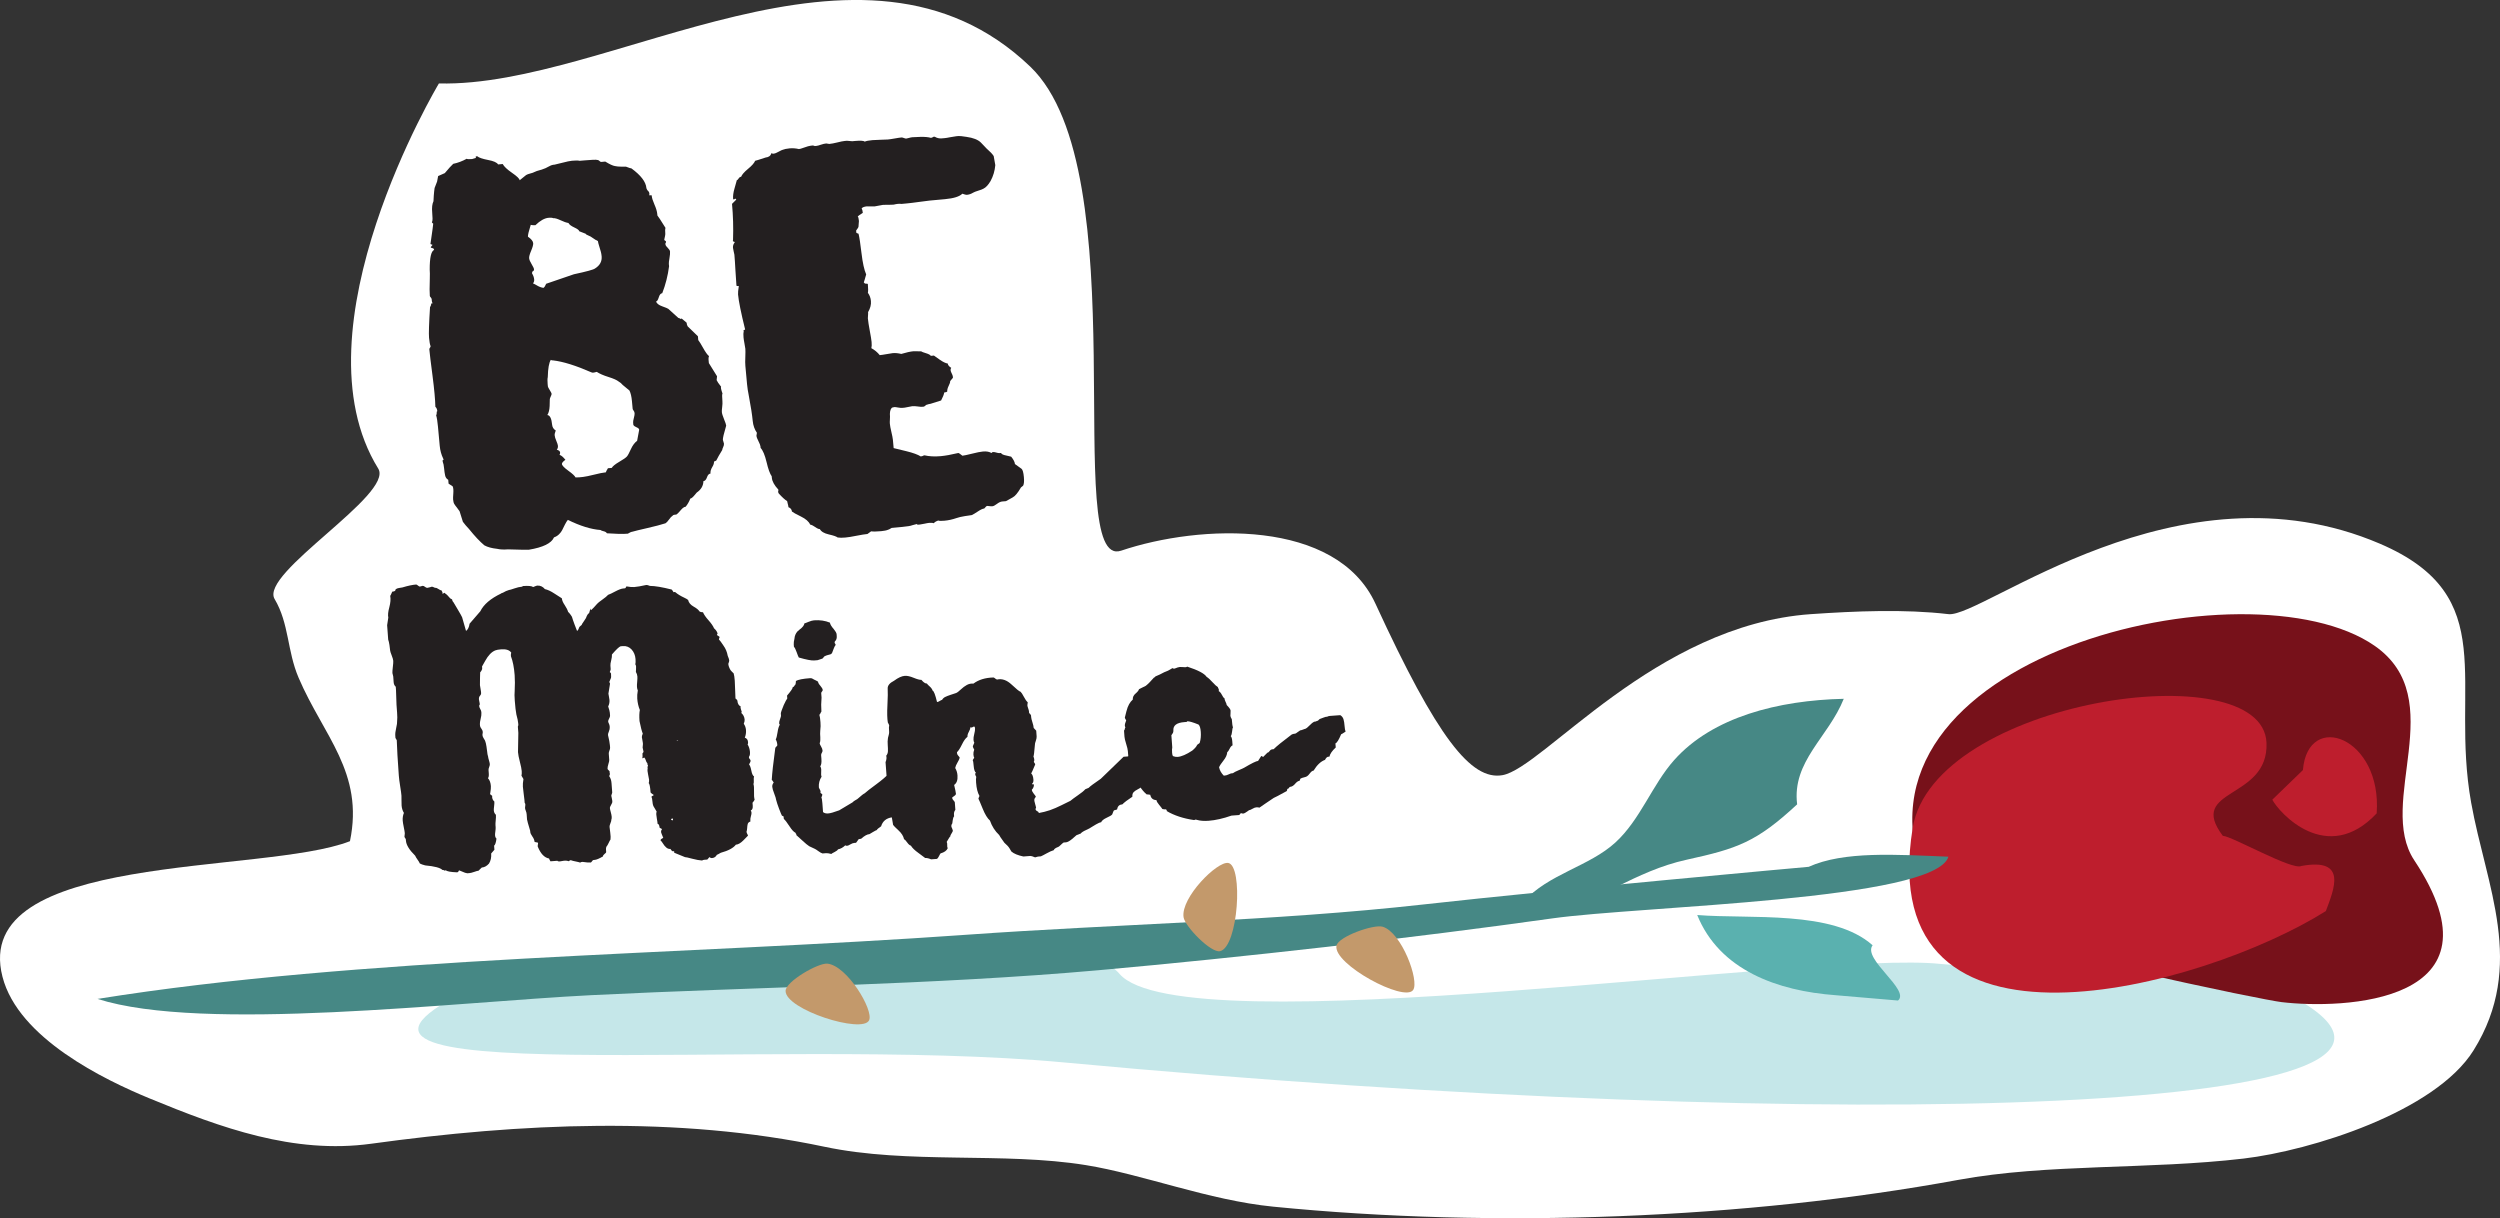 <?xml version="1.0" encoding="utf-8"?>
<!-- Generator: Adobe Illustrator 16.0.0, SVG Export Plug-In . SVG Version: 6.00 Build 0)  -->
<!DOCTYPE svg PUBLIC "-//W3C//DTD SVG 1.1//EN" "http://www.w3.org/Graphics/SVG/1.1/DTD/svg11.dtd">
<svg version="1.1" id="Layer_1" xmlns="http://www.w3.org/2000/svg" xmlns:xlink="http://www.w3.org/1999/xlink" x="0px" y="0px"
	 width="155.219px" height="75.639px" viewBox="0 0 155.219 75.639" enable-background="new 0 0 155.219 75.639"
	 xml:space="preserve">
<rect x="0" y="0" width="155.219" height="75.639" fill="#333333" stroke="none"/>
<g>
	<path fill="#FFFFFF" d="M27.251,5.181C37.92,5.446,53.513-5.865,63.964,4.135c6.753,6.462,1.877,31.324,5.642,30.056
		c4.909-1.656,13.365-1.984,15.791,3.287c3.84,8.346,5.943,10.989,7.885,10.651c2.518-0.438,9.482-9.323,19.15-9.998
		c2.762-0.19,5.817-0.321,8.541,0c2.105,0.25,14.229-9.754,26.795-4.371c7.619,3.265,4.33,8.636,5.66,16.074
		c0.924,5.168,3.438,10.099,0.151,15.377c-2.38,3.822-10.097,6.229-14.279,6.722c-5.905,0.694-12.182,0.307-17.702,1.321
		c-13.171,2.425-28.803,3.035-42.556,1.664c-4.003-0.397-8.087-2.008-11.633-2.58c-5.127-0.828-11.003-0.037-16.222-1.139
		c-9.159-1.936-18.893-1.461-28.15-0.186c-4.804,0.659-9.332-0.992-13.748-2.814c-2.789-1.15-8.152-3.729-9.135-7.553
		c-2.01-7.814,16.196-6.316,21.574-8.418c0.888-4.267-1.647-6.541-3.189-10.148c-0.719-1.682-0.584-3.363-1.489-4.887
		c-0.953-1.605,7.425-6.492,6.434-8.098C18.118,20.423,27.251,5.181,27.251,5.181z"/>
	<path fill="#C5E7E9" d="M29.458,61.286c0,0,36.166-5.402,40.042-0.83c3.878,4.568,43.116-1.463,51-0.606
		c7.887,0.858,11.48-5.132,21.572,1.887c14.308,7.42-27.256,8.772-75.991,4.229C47.511,64.233,15.328,67.981,29.458,61.286z"/>
	<g>
		<path fill="#231F20" d="M25.835,36.292c0.023-0.002,0.056,0.016,0.094,0.048c0.038,0.034,0.082,0.063,0.132,0.081
			c0.024-0.002,0.055-0.01,0.09-0.023c0.034-0.016,0.063-0.023,0.088-0.025c0.048-0.003,0.097,0.019,0.148,0.063
			c0.051,0.044,0.101,0.063,0.149,0.062c0.023-0.002,0.06-0.011,0.106-0.025c0.046-0.017,0.081-0.024,0.105-0.026
			c0.047-0.027,0.101-0.025,0.164,0.006c0.062,0.032,0.105,0.047,0.129,0.045c0.048-0.004,0.109,0.022,0.187,0.076
			c0.076,0.055,0.138,0.08,0.185,0.077c0.002,0.022,0.016,0.053,0.043,0.087c0.026,0.034,0.029,0.076,0.01,0.125
			c0.023-0.002,0.059-0.018,0.105-0.043c0.021-0.025,0.047-0.017,0.075,0.029c0.074,0.043,0.177,0.145,0.31,0.304l0.113,0.063
			c0.002,0.024,0.01,0.055,0.025,0.089c0.015,0.034,0.034,0.064,0.061,0.087c0.027,0.046,0.115,0.194,0.267,0.449
			c0.151,0.254,0.241,0.414,0.271,0.484l0.243,0.849c0.114-0.081,0.188-0.229,0.22-0.449l0.666-0.771
			c0.208-0.424,0.639-0.792,1.29-1.104c0.021-0.025,0.057-0.04,0.104-0.045c0.139-0.083,0.266-0.141,0.385-0.173
			c0.048-0.003,0.159-0.036,0.336-0.098c0.175-0.06,0.322-0.095,0.443-0.104l0.035-0.003c0.022-0.024,0.044-0.04,0.068-0.042
			c0.335-0.023,0.542-0.003,0.62,0.063c0.139-0.057,0.221-0.088,0.245-0.09c0.19-0.015,0.354,0.059,0.485,0.217
			c0.171,0.037,0.371,0.13,0.599,0.281s0.379,0.249,0.454,0.291c0.009,0.12,0.067,0.261,0.177,0.42
			c0.106,0.16,0.177,0.301,0.21,0.419c0.025,0.021,0.052,0.05,0.079,0.083c0.026,0.035,0.053,0.067,0.08,0.103
			c0.026,0.034,0.053,0.074,0.079,0.121c0.034,0.119,0.088,0.276,0.162,0.476c0.074,0.199,0.128,0.334,0.156,0.403
			c0.046-0.026,0.078-0.07,0.099-0.134c0.019-0.061,0.04-0.104,0.063-0.131c0.021-0.025,0.045-0.046,0.067-0.06
			c0.023-0.015,0.046-0.033,0.068-0.061c-0.002-0.023,0.008-0.049,0.031-0.072c0.021-0.025,0.044-0.059,0.065-0.097
			c0.02-0.037,0.042-0.069,0.063-0.095c0.022-0.025,0.056-0.077,0.098-0.151c0.061-0.173,0.125-0.272,0.194-0.304l0.087-0.295
			c0.002,0.023,0.003,0.048,0.005,0.071l0.039,0.033c0.091-0.079,0.213-0.209,0.368-0.388c0.044-0.052,0.151-0.139,0.323-0.26
			c0.172-0.12,0.291-0.22,0.358-0.297c0.093-0.03,0.245-0.104,0.453-0.215c0.208-0.109,0.373-0.172,0.492-0.181l0.072-0.005
			c0.048-0.004,0.075-0.023,0.085-0.062c0.01-0.037,0.025-0.057,0.05-0.059c0.194,0.035,0.353,0.047,0.472,0.038
			c0.168-0.013,0.417-0.055,0.748-0.128c0.048-0.004,0.122,0.016,0.223,0.057c0.313,0.001,0.764,0.077,1.352,0.226
			c0.025,0.021,0.066,0.08,0.121,0.172c0.021-0.025,0.057-0.027,0.107-0.008c0.076,0.066,0.159,0.127,0.248,0.18
			c0.087,0.055,0.188,0.106,0.3,0.159c0.113,0.052,0.193,0.1,0.245,0.144c0.036,0.166,0.149,0.303,0.337,0.409
			c0.189,0.106,0.311,0.205,0.364,0.297c0.026,0.022,0.063,0.039,0.113,0.047c0.048,0.009,0.085,0.013,0.109,0.011
			c0.059,0.141,0.172,0.307,0.343,0.497c0.171,0.192,0.285,0.358,0.343,0.498c0.104,0.091,0.171,0.182,0.202,0.273
			c0.025,0.023,0.027,0.048,0.006,0.072l-0.031,0.073l0.15,0.099c0.025,0.021,0.027,0.046,0.005,0.071
			c-0.021,0.05-0.029,0.087-0.027,0.109c0.051,0.045,0.145,0.171,0.28,0.377c0.134,0.184,0.222,0.395,0.264,0.63
			c0.059,0.142,0.089,0.233,0.093,0.281c0.004,0.049-0.015,0.123-0.056,0.223c0.009,0.119,0.054,0.248,0.137,0.388
			c0.053,0.066,0.119,0.135,0.194,0.201c0.031,0.095,0.055,0.247,0.07,0.464c0.01,0.12,0.017,0.301,0.022,0.54
			c0.005,0.24,0.013,0.421,0.021,0.54c0.002,0.023,0.021,0.048,0.06,0.067c0.039,0.021,0.059,0.057,0.062,0.104
			c0.013,0.168,0.081,0.281,0.206,0.345c-0.02,0.051-0.015,0.11,0.014,0.18c0.028,0.07,0.044,0.117,0.046,0.142
			c0.002,0.024-0.008,0.051-0.03,0.073c0.128,0.111,0.199,0.253,0.212,0.419c0.005,0.071-0.013,0.157-0.054,0.256
			c0.081,0.116,0.127,0.244,0.138,0.389c0.012,0.168-0.013,0.326-0.074,0.475c0.124,0.039,0.19,0.129,0.201,0.273
			c0.005,0.072-0.003,0.121-0.026,0.146c0.083,0.14,0.131,0.291,0.144,0.459c0.01,0.144-0.007,0.242-0.052,0.293
			c-0.02,0.05-0.01,0.097,0.029,0.142c0.04,0.047,0.06,0.08,0.062,0.104c0.004,0.048-0.011,0.099-0.043,0.146
			c-0.032,0.051-0.049,0.088-0.047,0.111c0.052,0.045,0.097,0.168,0.137,0.368c0.037,0.203,0.096,0.324,0.17,0.367
			c-0.02,0.049-0.025,0.129-0.018,0.234c0.008,0.108,0.001,0.188-0.02,0.238c0.031,0.094,0.042,0.248,0.035,0.465
			c-0.009,0.219,0.004,0.387,0.037,0.504c-0.021,0.051-0.063,0.113-0.131,0.19l0.014,0.179c0.012,0.168-0.028,0.268-0.123,0.299
			c0.027,0.045,0.044,0.092,0.047,0.141c0.004,0.049-0.01,0.121-0.038,0.219c-0.028,0.101-0.041,0.185-0.035,0.257l0.005,0.069
			c-0.093,0.031-0.15,0.084-0.168,0.158c-0.02,0.072-0.03,0.16-0.035,0.256c-0.006,0.097-0.02,0.17-0.039,0.22
			c0.004,0.049,0.019,0.094,0.047,0.141c0.026,0.047,0.042,0.082,0.044,0.104c-0.022,0.025-0.117,0.123-0.285,0.291
			c-0.169,0.17-0.324,0.261-0.468,0.271c-0.153,0.203-0.466,0.373-0.938,0.502c-0.139,0.082-0.22,0.125-0.242,0.127
			c-0.063,0.125-0.168,0.193-0.312,0.203c-0.048,0.004-0.098-0.017-0.148-0.062l-0.133,0.152c-0.049,0.004-0.107,0.008-0.18,0.014
			c-0.073,0.007-0.119,0.021-0.142,0.047c-0.169-0.012-0.377-0.049-0.622-0.114c-0.245-0.066-0.392-0.101-0.439-0.097l-0.671-0.274
			l-0.008-0.107c-0.067,0.054-0.144,0.013-0.227-0.127c-0.095,0.006-0.182-0.022-0.259-0.09c-0.076-0.066-0.144-0.146-0.197-0.236
			c-0.056-0.094-0.109-0.162-0.16-0.207c-0.004-0.047,0.054-0.098,0.17-0.155c-0.088-0.211-0.133-0.326-0.135-0.353
			c-0.006-0.069,0.014-0.133,0.059-0.184l-0.038-0.035c-0.05-0.021-0.088-0.041-0.114-0.063c-0.011-0.143-0.052-0.225-0.126-0.243
			l-0.008-0.107c-0.002-0.021-0.013-0.088-0.033-0.195c-0.02-0.106-0.032-0.196-0.037-0.268c-0.006-0.072,0.002-0.133,0.022-0.184
			l-0.205-0.347c-0.029-0.069-0.048-0.164-0.057-0.283c-0.011-0.145-0.031-0.237-0.058-0.284c-0.002-0.023,0.021-0.043,0.068-0.062
			c0.047-0.014,0.069-0.033,0.067-0.059c-0.025-0.021-0.063-0.049-0.114-0.082c-0.052-0.031-0.077-0.06-0.079-0.084
			c-0.024-0.334-0.063-0.523-0.114-0.568c0.02-0.051,0.027-0.123,0.021-0.219c-0.004-0.047-0.024-0.154-0.061-0.32
			c-0.037-0.166-0.046-0.285-0.026-0.358c-0.002-0.023-0.005-0.06-0.008-0.107l0.03-0.074c-0.001-0.022-0.017-0.059-0.044-0.104
			c-0.026-0.023-0.014-0.035,0.034-0.039c-0.05-0.021-0.091-0.078-0.12-0.174c-0.031-0.095-0.061-0.15-0.085-0.173
			c-0.002-0.022-0.026-0.022-0.072,0.005c-0.047,0.028-0.071,0.028-0.072,0.006c0.022-0.025,0.026-0.123,0.015-0.291l0.033-0.037
			c0.021-0.025,0.032-0.051,0.031-0.074l-0.055-0.25c-0.002-0.023,0.001-0.059,0.01-0.107c0.009-0.048,0.012-0.086,0.01-0.11
			l-0.005-0.07c-0.004-0.049-0.015-0.113-0.033-0.195c-0.018-0.084-0.027-0.137-0.029-0.161c-0.004-0.048,0.015-0.121,0.057-0.22
			c-0.06-0.143-0.127-0.399-0.203-0.78c-0.021-0.287-0.014-0.517,0.021-0.688c-0.088-0.209-0.142-0.446-0.161-0.709
			c-0.011-0.144,0.002-0.313,0.035-0.508c-0.027-0.046-0.045-0.117-0.052-0.213c-0.005-0.072-0.002-0.182,0.013-0.325
			c0.013-0.146,0.018-0.254,0.012-0.326c-0.007-0.096-0.038-0.188-0.093-0.282c-0.002-0.022,0-0.07,0.008-0.145
			c0.006-0.073,0.008-0.133,0.004-0.181c-0.005-0.071-0.021-0.118-0.047-0.143c0.02-0.073,0.023-0.182,0.013-0.325
			c-0.018-0.238-0.099-0.438-0.242-0.596c-0.145-0.157-0.324-0.229-0.539-0.213l-0.145,0.011c-0.093,0.03-0.272,0.2-0.539,0.509
			c0.007,0.097-0.009,0.218-0.046,0.364c-0.038,0.146-0.054,0.256-0.048,0.328l0.016,0.215c0.002,0.024-0.008,0.063-0.027,0.111
			l-0.03,0.074l0.038,0.033c0.025,0.021,0.039,0.045,0.041,0.068c0.012,0.168,0.007,0.265-0.015,0.29l-0.092,0.223l0.045,0.105
			l-0.1,0.621c0.002,0.022,0.012,0.084,0.031,0.179c0.02,0.094,0.03,0.165,0.034,0.213c0.01,0.146-0.017,0.278-0.08,0.403
			c0.063,0.188,0.097,0.316,0.102,0.389l0.014,0.18c0.003,0.05-0.017,0.109-0.06,0.187c-0.042,0.076-0.061,0.137-0.057,0.184
			c0.002,0.025,0.016,0.066,0.044,0.123c0.028,0.06,0.044,0.111,0.048,0.16l0.005,0.07c0.005,0.072-0.012,0.158-0.052,0.258
			c-0.042,0.098-0.06,0.172-0.057,0.221c0.069,0.283,0.109,0.498,0.12,0.642l0.011,0.145c0.004,0.049-0.011,0.109-0.042,0.183
			c-0.029,0.075-0.044,0.137-0.04,0.186l0.029,0.396c0.003,0.049-0.015,0.133-0.054,0.256s-0.056,0.221-0.051,0.293
			c0.002,0.022,0.028,0.059,0.08,0.102c0.051,0.045,0.066,0.092,0.046,0.144c0.027,0.045,0.03,0.086,0.01,0.125
			c-0.021,0.036-0.031,0.067-0.029,0.092c0.081,0.115,0.128,0.256,0.14,0.424l0.043,0.574c0.001,0.022-0.009,0.061-0.028,0.108
			c-0.021,0.052-0.03,0.088-0.028,0.111s0.011,0.064,0.027,0.123s0.026,0.113,0.03,0.162l0.005,0.07
			c0.004,0.049-0.022,0.114-0.075,0.204c-0.055,0.089-0.079,0.156-0.075,0.203c0.003,0.047,0.021,0.131,0.055,0.25
			c0.032,0.117,0.051,0.211,0.056,0.283c0.006,0.072-0.002,0.133-0.021,0.182c0.004,0.05-0.016,0.123-0.057,0.222
			c-0.041,0.102-0.059,0.174-0.055,0.223c0.005,0.07,0.02,0.195,0.046,0.375c0.024,0.178,0.028,0.316,0.012,0.414
			c-0.022,0.025-0.06,0.096-0.111,0.207s-0.101,0.193-0.145,0.244c-0.021,0.051-0.027,0.111-0.022,0.182
			c0.006,0.072,0.009,0.121,0.011,0.146c0.002,0.023-0.03,0.063-0.1,0.115c-0.068,0.055-0.102,0.104-0.098,0.151
			c-0.23,0.137-0.405,0.211-0.524,0.219l-0.071,0.007c-0.024,0.002-0.054,0.026-0.086,0.077c-0.031,0.052-0.062,0.076-0.085,0.078
			L36.6,53.549c-0.071,0.007-0.157,0-0.254-0.016c-0.098-0.016-0.158-0.023-0.182-0.021c-0.072,0.004-0.119,0.02-0.141,0.045
			c-0.051-0.021-0.143-0.043-0.276-0.07c-0.135-0.025-0.227-0.049-0.275-0.07c-0.051-0.02-0.098-0.004-0.142,0.047l-0.036,0.004
			c-0.1-0.041-0.231-0.043-0.397-0.008c-0.165,0.037-0.263,0.033-0.29-0.016l-0.431,0.033c-0.056-0.093-0.083-0.15-0.085-0.174
			c-0.293-0.052-0.526-0.3-0.705-0.742c-0.003-0.049,0-0.09,0.01-0.127c0.009-0.037,0.013-0.068,0.011-0.093
			c-0.002-0.023-0.039-0.038-0.111-0.045c-0.072-0.006-0.109-0.021-0.111-0.047c-0.007-0.096-0.051-0.201-0.132-0.313
			c-0.081-0.115-0.124-0.209-0.129-0.279l-0.006-0.072l-0.145-0.494c-0.001-0.022-0.01-0.059-0.025-0.106
			c-0.016-0.047-0.024-0.082-0.026-0.105l-0.023-0.323c-0.006-0.07-0.022-0.144-0.052-0.212c-0.029-0.071-0.045-0.131-0.049-0.178
			c-0.002-0.022,0-0.061,0.01-0.108c0.008-0.05,0.011-0.097,0.007-0.146l-0.04-0.07c-0.004-0.047-0.007-0.082-0.009-0.106
			l-0.005-0.072c-0.005-0.07-0.021-0.201-0.048-0.393c-0.025-0.191-0.042-0.334-0.049-0.431c-0.009-0.118,0.003-0.276,0.036-0.471
			l-0.123-0.209c0.019-0.074,0.023-0.17,0.015-0.289c-0.009-0.121-0.047-0.309-0.114-0.57c-0.068-0.26-0.106-0.461-0.117-0.604
			l0.021-1.193l-0.027-0.358l-0.002-0.035c0.02-0.049,0.029-0.086,0.028-0.111l-0.009-0.106c-0.008-0.119-0.046-0.297-0.111-0.533
			c-0.039-0.189-0.071-0.477-0.1-0.859c-0.02-0.263-0.022-0.456-0.007-0.577c0.021-0.386,0.02-0.723-0.001-1.01
			c-0.036-0.479-0.113-0.87-0.232-1.175c-0.007-0.096-0.001-0.169,0.021-0.219c-0.107-0.16-0.317-0.229-0.629-0.206
			c-0.168,0.013-0.285,0.034-0.355,0.063c-0.234,0.089-0.447,0.311-0.638,0.66l-0.191,0.339c0.002,0.024,0.005,0.062,0.008,0.108
			c0.004,0.048-0.006,0.085-0.028,0.109c0.002,0.024-0.029,0.074-0.097,0.151l-0.01,0.362c0.004,0.048,0.003,0.12-0.002,0.217
			c-0.005,0.097-0.006,0.168-0.002,0.216c0.002,0.024,0.012,0.084,0.03,0.179c0.021,0.096,0.031,0.166,0.034,0.215l0.009,0.107
			c0.003,0.049-0.018,0.098-0.062,0.147c-0.045,0.053-0.066,0.09-0.064,0.112c-0.019,0.074-0.012,0.171,0.021,0.287
			c0.033,0.119,0.027,0.191-0.019,0.22c0.005,0.071,0.027,0.143,0.069,0.211c0.041,0.067,0.063,0.129,0.066,0.176l0.006,0.07
			c0.007,0.098-0.009,0.219-0.046,0.364c-0.036,0.146-0.052,0.259-0.047,0.33l0.008,0.105c0.004,0.049,0.032,0.106,0.084,0.176
			c0.053,0.068,0.083,0.137,0.088,0.209c0.002,0.025-0.002,0.055-0.011,0.092c-0.01,0.037-0.014,0.068-0.012,0.092
			c0.005,0.07,0.035,0.146,0.089,0.228c0.055,0.082,0.083,0.133,0.085,0.158c0.028,0.067,0.055,0.182,0.078,0.336
			c0.023,0.153,0.038,0.256,0.041,0.303c0.01,0.121,0.029,0.229,0.06,0.322c0.004,0.049,0.021,0.125,0.053,0.229
			c0.031,0.105,0.049,0.183,0.053,0.23c0.004,0.047-0.01,0.108-0.039,0.184c-0.031,0.074-0.044,0.135-0.041,0.185l0.016,0.215
			c0.011,0.145-0.006,0.239-0.051,0.293c0.104,0.112,0.165,0.274,0.181,0.492c0.007,0.096-0.007,0.239-0.039,0.436
			c-0.021,0.049-0.007,0.084,0.043,0.105l0.076,0.065c-0.014,0.146,0.031,0.262,0.135,0.351c0.006,0.071,0,0.17-0.015,0.291
			c-0.016,0.122-0.021,0.206-0.018,0.254c0.009,0.121,0.052,0.213,0.13,0.278c0.007,0.097,0.003,0.211-0.012,0.345
			c-0.015,0.133-0.019,0.235-0.014,0.309l0.009,0.107c0.005,0.069-0.001,0.161-0.017,0.271c-0.017,0.109-0.022,0.188-0.019,0.236
			c0.007,0.096,0.035,0.166,0.088,0.211c-0.031,0.242-0.079,0.391-0.147,0.44l0.019,0.252l-0.201,0.232
			c0.019,0.24-0.026,0.447-0.133,0.623c-0.134,0.154-0.284,0.238-0.451,0.25c-0.022,0.025-0.057,0.059-0.102,0.098
			s-0.078,0.072-0.101,0.099c-0.049,0.002-0.137,0.026-0.267,0.073c-0.128,0.046-0.229,0.07-0.3,0.076l-0.107,0.008l-0.036,0.002
			c-0.05-0.02-0.087-0.028-0.11-0.026l-0.373-0.152c-0.024,0.002-0.04,0.021-0.05,0.058c-0.01,0.036-0.038,0.057-0.086,0.061
			c-0.41-0.016-0.643-0.061-0.695-0.129c-0.046,0.027-0.081,0.031-0.106,0.008c-0.026-0.021-0.063-0.031-0.111-0.027
			c-0.131-0.135-0.486-0.229-1.067-0.282c-0.146-0.037-0.259-0.076-0.334-0.119c-0.029-0.07-0.078-0.15-0.145-0.242
			s-0.115-0.172-0.145-0.242c-0.363-0.356-0.554-0.668-0.573-0.932l-0.005-0.072c-0.002-0.022-0.017-0.053-0.043-0.088
			c-0.027-0.033-0.041-0.063-0.043-0.086c-0.002-0.023,0.002-0.062,0.011-0.109c0.008-0.049,0.012-0.086,0.01-0.108
			c-0.006-0.072-0.026-0.197-0.064-0.375c-0.036-0.179-0.06-0.313-0.066-0.408c-0.012-0.168,0.013-0.326,0.074-0.478
			c-0.083-0.137-0.131-0.291-0.143-0.457c-0.006-0.071-0.008-0.182-0.006-0.325c0.001-0.144,0-0.24-0.003-0.289
			c-0.009-0.117-0.035-0.314-0.08-0.588c-0.044-0.273-0.072-0.494-0.084-0.662c-0.07-0.957-0.113-1.688-0.127-2.193l-0.081-0.139
			l-0.011-0.144c-0.009-0.119,0.009-0.276,0.055-0.473c0.046-0.197,0.065-0.342,0.059-0.438c0.015-0.122,0.015-0.291-0.001-0.506
			c-0.016-0.215-0.028-0.382-0.037-0.502c-0.007-0.096-0.012-0.238-0.015-0.433c-0.002-0.191-0.007-0.349-0.016-0.469l-0.016-0.216
			c-0.077-0.065-0.121-0.158-0.13-0.278l-0.026-0.359c-0.002-0.022-0.01-0.059-0.025-0.104c-0.015-0.046-0.024-0.083-0.026-0.107
			c-0.005-0.07,0.004-0.198,0.026-0.38c0.022-0.183,0.031-0.311,0.026-0.381c-0.005-0.072-0.038-0.185-0.098-0.337
			c-0.059-0.151-0.091-0.251-0.095-0.299c-0.005-0.071-0.02-0.187-0.043-0.342c-0.023-0.152-0.05-0.266-0.078-0.337
			c-0.007-0.095-0.019-0.245-0.033-0.449c-0.015-0.201-0.026-0.353-0.033-0.446l0.073-0.477c-0.034-0.142-0.015-0.354,0.062-0.636
			c0.075-0.281,0.094-0.519,0.056-0.708c0.022-0.025,0.063-0.113,0.126-0.263c0.072-0.005,0.131-0.021,0.176-0.048l0.03-0.074
			c-0.001-0.024,0.01-0.037,0.034-0.039c0.021-0.025,0.08-0.048,0.176-0.066c0.095-0.021,0.165-0.03,0.214-0.035
			C25.335,36.366,25.619,36.308,25.835,36.292z M41.786,50.927l-0.008-0.106l-0.036,0.002c-0.021,0.027-0.046,0.029-0.071,0.006
			C41.652,50.902,41.69,50.936,41.786,50.927z M42.106,45.959c-0.049,0.004-0.084,0.019-0.105,0.043
			C42.073,45.998,42.108,45.982,42.106,45.959z"/>
		<path fill="#231F20" d="M50.304,42.106c0.048-0.004,0.091,0.005,0.129,0.025c0.038,0.021,0.075,0.043,0.113,0.063
			c0.038,0.021,0.08,0.044,0.131,0.063c0.049,0.021,0.087,0.043,0.112,0.064c0.006,0.071,0.054,0.158,0.146,0.259
			c0.09,0.104,0.14,0.188,0.146,0.261c0.002,0.024-0.01,0.05-0.031,0.074c-0.045,0.052-0.065,0.09-0.063,0.113l0.021,0.287
			c-0.027,0.291-0.03,0.579-0.009,0.866c-0.022,0.026-0.044,0.063-0.064,0.112c-0.02,0.052-0.042,0.076-0.065,0.078
			c0.03,0.094,0.055,0.248,0.07,0.463c0.014,0.191,0.012,0.338-0.005,0.435c0.002,0.022-0.002,0.067-0.009,0.129
			c-0.008,0.059-0.01,0.115-0.006,0.162c0.024,0.336,0.015,0.526-0.03,0.578c0.004,0.049,0.032,0.12,0.089,0.211
			c0.055,0.092,0.085,0.174,0.091,0.246c0.003,0.049-0.012,0.098-0.045,0.147c-0.032,0.051-0.046,0.1-0.043,0.148l0.017,0.215
			c0.018,0.24-0.008,0.396-0.073,0.475c0.053,0.068,0.071,0.174,0.06,0.32c-0.013,0.145-0.005,0.252,0.024,0.322
			c-0.13,0.202-0.187,0.424-0.169,0.661c0.002,0.023,0.024,0.07,0.064,0.142c0.042,0.067,0.052,0.129,0.032,0.178
			c0.002,0.023,0.021,0.047,0.059,0.068c0.038,0.02,0.058,0.043,0.06,0.065c0.001,0.025-0.018,0.088-0.059,0.187
			c0.025,0.021,0.047,0.141,0.063,0.354l0.011,0.146L51.1,50.42c0.076,0.066,0.187,0.097,0.33,0.084
			c0.12-0.008,0.343-0.071,0.672-0.192l0.831-0.496c0.042-0.049,0.105-0.097,0.187-0.14s0.133-0.075,0.155-0.102
			c0.203-0.184,0.341-0.289,0.41-0.318c0.111-0.104,0.351-0.291,0.717-0.559c0.364-0.268,0.624-0.492,0.781-0.672l0.071-0.006
			c0.021-0.025,0.045-0.039,0.069-0.041c0.021-0.025,0.048-0.068,0.08-0.134c0.031-0.063,0.059-0.104,0.08-0.131
			c0.021-0.025,0.079-0.071,0.172-0.139c0.09-0.068,0.158-0.115,0.205-0.143c0.204-0.158,0.319-0.24,0.343-0.242l0.108-0.008
			c-0.002-0.023,0.032-0.058,0.101-0.099c0.069-0.041,0.128-0.051,0.179-0.031l0.179-0.014l0.145-0.01
			c0.046-0.027,0.129-0.045,0.248-0.055c0.072-0.005,0.183,0.022,0.331,0.084c0.252,0.149,0.382,0.284,0.391,0.403
			c0.024,0.023,0.026,0.047,0.005,0.072c-0.021,0.051-0.03,0.086-0.028,0.109c-0.019,0.051-0.029,0.088-0.027,0.11
			c0.006,0.072,0.009,0.121,0.011,0.146c-0.021,0.024-0.03,0.063-0.027,0.108c-0.106,0.201-0.156,0.336-0.151,0.408
			c-0.071,0.006-0.121,0.058-0.15,0.154c-0.028,0.1-0.055,0.162-0.076,0.188c-0.049,0.004-0.084,0.013-0.106,0.025
			c-0.023,0.014-0.048,0.021-0.071,0.023c-0.044,0.051-0.085,0.149-0.122,0.299c-0.315,0.287-0.494,0.479-0.534,0.58l-0.18,0.014
			c0.001,0.023-0.014,0.055-0.048,0.094c-0.033,0.037-0.049,0.07-0.047,0.095c-0.047,0.026-0.103,0.086-0.168,0.174
			c-0.064,0.09-0.132,0.16-0.201,0.213c-0.022,0.024-0.069,0.041-0.14,0.047l-0.203,0.197c-0.047,0.024-0.124,0.104-0.234,0.231
			c-0.357,0.051-0.585,0.236-0.682,0.558c-0.161,0.106-0.251,0.186-0.271,0.235c-0.023,0-0.104,0.043-0.244,0.125l-0.207,0.125
			c-0.144,0.01-0.316,0.107-0.52,0.289L53.315,52.1c-0.022,0.024-0.05,0.063-0.082,0.114c-0.032,0.052-0.06,0.088-0.083,0.113
			l-0.106,0.008c-0.072,0.004-0.154,0.035-0.246,0.09c-0.093,0.058-0.162,0.087-0.21,0.089c-0.024,0.002-0.062-0.007-0.11-0.027
			c-0.135,0.131-0.286,0.215-0.45,0.248c-0.021,0.051-0.09,0.104-0.205,0.162c-0.117,0.057-0.186,0.098-0.208,0.123
			c-0.147-0.037-0.257-0.054-0.328-0.049l-0.217,0.018c-0.071-0.021-0.161-0.068-0.263-0.146c-0.102-0.076-0.177-0.125-0.227-0.145
			l-0.337-0.158c-0.101-0.063-0.241-0.18-0.422-0.348c-0.182-0.166-0.311-0.283-0.388-0.351c0.022-0.022,0.021-0.049-0.005-0.069
			c-0.026-0.023-0.04-0.045-0.041-0.07c-0.1-0.041-0.225-0.176-0.373-0.404c-0.149-0.229-0.263-0.379-0.339-0.444
			c-0.028-0.045-0.031-0.095-0.011-0.144c-0.053-0.045-0.09-0.065-0.113-0.063c-0.028-0.047-0.086-0.187-0.176-0.42
			c-0.09-0.234-0.15-0.425-0.186-0.564c-0.006-0.072-0.046-0.201-0.119-0.389c-0.074-0.188-0.114-0.328-0.122-0.424
			c-0.007-0.097,0.023-0.183,0.09-0.261l-0.041-0.067c-0.028-0.047-0.055-0.082-0.08-0.104c0.02-0.385,0.092-1.041,0.217-1.965
			c-0.002-0.022,0.019-0.055,0.064-0.094c0.045-0.041,0.067-0.072,0.065-0.096c-0.011-0.146-0.044-0.263-0.099-0.354
			c0.042-0.076,0.08-0.223,0.112-0.441c0.031-0.219,0.079-0.379,0.145-0.479l-0.039-0.033c-0.001-0.022-0.003-0.047-0.005-0.072
			c-0.004-0.047,0.014-0.127,0.055-0.237c0.04-0.111,0.06-0.181,0.058-0.203l-0.01-0.144c-0.004-0.049,0.055-0.221,0.178-0.519
			c0.104-0.224,0.177-0.362,0.222-0.414l-0.014-0.179c0.244-0.283,0.363-0.46,0.357-0.532c0.048-0.004,0.082-0.029,0.104-0.08
			c0.02-0.05,0.043-0.075,0.066-0.077c-0.001-0.023,0.002-0.054,0.012-0.091c0.009-0.036,0.013-0.078,0.009-0.127
			C49.553,42.198,49.85,42.139,50.304,42.106z M50.545,38.514c0.359-0.026,0.688,0.021,0.985,0.145
			c0.007,0.096,0.089,0.233,0.247,0.415c0.026,0.046,0.067,0.103,0.12,0.171l0.044,0.106l0.011,0.143
			c0.011,0.146-0.029,0.254-0.119,0.334c-0.021,0.049-0.018,0.091,0.01,0.126c0.025,0.034,0.04,0.063,0.042,0.087
			c-0.045,0.053-0.087,0.132-0.127,0.244c-0.04,0.11-0.07,0.19-0.09,0.24c-0.021,0.051-0.055,0.082-0.102,0.099
			c-0.046,0.017-0.105,0.031-0.177,0.048c-0.071,0.02-0.13,0.041-0.177,0.068c-0.021,0.002-0.051,0.027-0.083,0.078
			c-0.032,0.052-0.062,0.076-0.085,0.078l-0.281,0.093l-0.216,0.017c-0.167,0.013-0.485-0.049-0.951-0.183
			c-0.028-0.046-0.072-0.157-0.134-0.333c-0.063-0.177-0.117-0.286-0.168-0.331l-0.011-0.144c-0.007-0.096,0.008-0.218,0.044-0.364
			c0.012-0.168,0.073-0.318,0.185-0.447c0.022-0.023,0.067-0.063,0.136-0.118c0.183-0.133,0.282-0.261,0.298-0.382
			c0.022-0.002,0.104-0.031,0.245-0.091C50.33,38.554,50.449,38.521,50.545,38.514z"/>
		<path fill="#231F20" d="M56.178,41.961c0.144-0.011,0.327,0.03,0.55,0.122c0.224,0.092,0.383,0.134,0.479,0.127
			c0.133,0.159,0.246,0.235,0.342,0.229c0.027,0.046,0.086,0.106,0.177,0.185c0.09,0.078,0.149,0.164,0.181,0.258
			c0.073,0.02,0.163,0.253,0.27,0.702l0.036-0.003c0.023-0.001,0.069-0.021,0.139-0.063c0.069-0.042,0.115-0.063,0.14-0.065
			c0.043-0.075,0.104-0.135,0.185-0.176c0.082-0.042,0.193-0.086,0.334-0.133c0.141-0.047,0.259-0.085,0.352-0.116
			c0.071-0.028,0.168-0.104,0.292-0.221c0.122-0.117,0.249-0.21,0.375-0.28c0.128-0.069,0.266-0.097,0.409-0.084
			c0.319-0.239,0.731-0.366,1.236-0.38c0.024-0.002,0.056,0.014,0.095,0.047c0.036,0.034,0.081,0.061,0.132,0.081
			c0.307-0.071,0.609,0.032,0.907,0.312c0.297,0.28,0.481,0.43,0.556,0.446c0.051,0.046,0.119,0.148,0.204,0.311
			c0.084,0.162,0.164,0.277,0.241,0.343c0.002,0.023-0.003,0.056-0.012,0.093c-0.009,0.036-0.013,0.067-0.011,0.091
			c0.003,0.048,0.02,0.113,0.05,0.193c0.03,0.083,0.048,0.147,0.051,0.196l0.009,0.107c0.023-0.002,0.049,0.02,0.076,0.066
			l0.041,0.067l0.009,0.109c0.005,0.072,0.031,0.176,0.077,0.317c0.047,0.142,0.073,0.259,0.08,0.354
			c0.025,0.023,0.052,0.053,0.079,0.086c0.025,0.033,0.052,0.062,0.078,0.084l0.026,0.359c0.005,0.071-0.013,0.162-0.052,0.274
			c-0.041,0.109-0.059,0.189-0.055,0.236c-0.038,0.461-0.068,0.703-0.091,0.729c0.061,0.164,0.068,0.271,0.023,0.322
			c0.002,0.023,0.016,0.053,0.043,0.088c0.026,0.033,0.041,0.064,0.043,0.088c-0.144,0.347-0.227,0.533-0.249,0.56
			c0.078,0.065,0.124,0.195,0.138,0.387c0.009,0.119-0.021,0.205-0.09,0.258c0.002,0.025,0.026,0.035,0.075,0.031
			c0.048-0.004,0.062,0.021,0.041,0.07c0.004,0.047-0.016,0.108-0.059,0.184l-0.066,0.078c0.006,0.072,0.042,0.148,0.106,0.227
			c0.065,0.08,0.113,0.144,0.141,0.188c0.002,0.025-0.014,0.057-0.047,0.094c-0.034,0.039-0.048,0.082-0.045,0.129l0.006,0.072
			c0.001,0.025,0.018,0.09,0.05,0.195c0.032,0.106,0.051,0.184,0.054,0.231l-0.033,0.037c0.002,0.023,0.003,0.049,0.005,0.072
			c0.002,0.022,0.041,0.059,0.115,0.1c0.05,0.021,0.077,0.056,0.08,0.103c0.237-0.041,0.468-0.101,0.691-0.176
			c0.223-0.076,0.461-0.181,0.718-0.308c0.255-0.127,0.439-0.219,0.556-0.274c0.091-0.078,0.244-0.191,0.463-0.343
			c0.217-0.147,0.371-0.272,0.46-0.375l0.21-0.088c0.067-0.078,0.317-0.264,0.753-0.563c0.853-0.832,1.325-1.287,1.414-1.367
			l0.288-0.021c0.044-0.051,0.106-0.108,0.186-0.176c0.08-0.065,0.131-0.11,0.153-0.137l0.071-0.006
			c0.144-0.01,0.313-0.07,0.51-0.183c0.197-0.111,0.354-0.172,0.475-0.18c0.383-0.029,0.622,0.123,0.719,0.451l0.029,0.396
			c-0.014,0.146-0.108,0.332-0.283,0.563c-0.177,0.229-0.272,0.404-0.286,0.525l-0.103,0.079c-0.069,0.056-0.113,0.105-0.133,0.154
			c-0.097,0.006-0.173,0.029-0.229,0.07c-0.059,0.041-0.114,0.1-0.168,0.176c-0.055,0.076-0.093,0.127-0.114,0.152
			c-0.046,0.053-0.126,0.104-0.241,0.162c-0.117,0.059-0.203,0.118-0.258,0.182c-0.057,0.063-0.079,0.156-0.07,0.275
			c-0.321,0.217-0.503,0.352-0.548,0.401l-0.033,0.039c-0.022,0.025-0.045,0.039-0.069,0.041c-0.167,0.012-0.268,0.115-0.302,0.312
			c-0.024,0.002-0.054,0.01-0.088,0.024c-0.034,0.015-0.064,0.023-0.089,0.023c-0.023,0.002-0.065,0.09-0.125,0.262
			c-0.045,0.053-0.159,0.121-0.346,0.205c-0.187,0.088-0.3,0.18-0.34,0.279c-0.072,0.006-0.178,0.049-0.315,0.131
			c-0.14,0.082-0.23,0.139-0.276,0.166c-0.069,0.053-0.186,0.115-0.348,0.188c-0.164,0.072-0.278,0.146-0.344,0.226
			c-0.024,0.002-0.065,0.016-0.124,0.045c-0.059,0.026-0.1,0.043-0.122,0.045c-0.022,0.024-0.114,0.104-0.272,0.236
			c-0.159,0.131-0.286,0.2-0.382,0.209l-0.143,0.01c-0.047,0.026-0.109,0.082-0.188,0.158c-0.078,0.077-0.13,0.116-0.153,0.118
			c-0.164,0.062-0.256,0.13-0.274,0.201c-0.118,0.033-0.264,0.099-0.437,0.195c-0.174,0.096-0.295,0.16-0.365,0.188l-0.18,0.015
			l-0.176,0.049c-0.15-0.063-0.248-0.092-0.296-0.088l-0.432,0.033c-0.342-0.072-0.59-0.175-0.744-0.308l-0.123-0.207
			c-0.056-0.092-0.159-0.205-0.313-0.338c-0.215-0.297-0.322-0.457-0.324-0.481c-0.26-0.244-0.449-0.545-0.572-0.896
			c-0.153-0.133-0.305-0.379-0.452-0.742c-0.146-0.36-0.234-0.565-0.261-0.612c-0.002-0.023,0.008-0.056,0.029-0.093
			c0.021-0.036,0.031-0.067,0.029-0.092c-0.11-0.186-0.179-0.457-0.205-0.815c-0.013-0.166-0.01-0.287,0.01-0.361
			c-0.083-0.139-0.089-0.221-0.019-0.25c-0.078-0.068-0.124-0.209-0.141-0.424c-0.016-0.215-0.036-0.334-0.062-0.355
			c0.021-0.051,0.053-0.102,0.097-0.151c-0.027-0.045-0.045-0.117-0.052-0.214c-0.007-0.096,0.011-0.19,0.051-0.293
			c-0.055-0.092-0.084-0.161-0.088-0.211l0.093-0.223c-0.028-0.045-0.044-0.104-0.05-0.176c-0.007-0.096,0.008-0.219,0.046-0.363
			c0.037-0.147,0.054-0.258,0.049-0.33c-0.002-0.022-0.004-0.047-0.006-0.072l-0.041-0.067c-0.024,0.002-0.06,0.016-0.105,0.045
			c-0.047,0.027-0.095,0.029-0.144,0.01c0.005,0.072-0.024,0.164-0.088,0.277c-0.064,0.112-0.093,0.217-0.086,0.313
			c-0.115,0.08-0.229,0.24-0.344,0.478c-0.115,0.237-0.218,0.395-0.308,0.475l0.005,0.07c0.004,0.049,0.031,0.102,0.084,0.158
			c0.053,0.055,0.08,0.096,0.082,0.118c-0.02,0.072-0.065,0.175-0.141,0.3c-0.076,0.127-0.122,0.237-0.139,0.336
			c0.083,0.139,0.13,0.291,0.142,0.459c0.021,0.287-0.049,0.483-0.208,0.592c0.068,0.283,0.107,0.475,0.114,0.568
			c-0.021,0.051-0.065,0.096-0.135,0.137c-0.069,0.043-0.104,0.074-0.102,0.098c0.004,0.049,0.031,0.103,0.084,0.156
			c0.053,0.057,0.079,0.098,0.081,0.121l0.034,0.467c-0.065,0.078-0.095,0.176-0.086,0.295l0.008,0.109
			c-0.047,0.026-0.083,0.174-0.112,0.438c-0.044,0.054-0.063,0.113-0.058,0.187c0.002,0.022,0.017,0.065,0.046,0.123
			c0.027,0.057,0.042,0.1,0.044,0.123c0.004,0.047-0.022,0.108-0.076,0.186c-0.055,0.078-0.081,0.139-0.077,0.187
			c-0.024,0.002-0.1,0.116-0.227,0.342c0.026,0.047,0.038,0.11,0.032,0.197c-0.006,0.084,0.005,0.147,0.032,0.194
			c-0.062,0.15-0.211,0.256-0.445,0.322c-0.022,0.025-0.055,0.082-0.097,0.17c-0.04,0.086-0.084,0.145-0.131,0.172l-0.359,0.027
			c-0.148-0.063-0.271-0.09-0.367-0.082c-0.051-0.045-0.191-0.148-0.419-0.313c-0.229-0.164-0.385-0.313-0.467-0.453
			c-0.074-0.02-0.151-0.084-0.231-0.198c-0.08-0.113-0.146-0.183-0.196-0.203c-0.038-0.188-0.152-0.373-0.347-0.551
			c-0.193-0.179-0.304-0.289-0.332-0.337c-0.076-0.381-0.126-0.735-0.15-1.071l-0.019-0.252c-0.004-0.047,0.004-0.109,0.021-0.183
			c0.02-0.073,0.027-0.121,0.025-0.146c-0.002-0.023-0.016-0.06-0.044-0.104c-0.026-0.047-0.041-0.082-0.043-0.106
			c-0.002-0.023,0.001-0.06,0.01-0.107c0.008-0.049,0.012-0.084,0.01-0.108c-0.002-0.023-0.019-0.091-0.05-0.195
			c-0.032-0.105-0.051-0.195-0.057-0.266l-0.008-0.109c-0.016-0.215-0.051-0.357-0.104-0.424l-0.061-0.826
			c0.062-0.15,0.075-0.281,0.043-0.4c0.065-0.075,0.101-0.172,0.105-0.278c0.004-0.107,0-0.24-0.012-0.396
			c-0.011-0.154-0.009-0.281,0.009-0.379c-0.002-0.023,0.012-0.086,0.04-0.184c0.028-0.099,0.042-0.173,0.038-0.22
			c-0.018-0.239-0.016-0.373,0.007-0.397c-0.003-0.047-0.033-0.117-0.088-0.209c-0.041-0.238-0.051-0.599-0.025-1.082
			c0.024-0.483,0.029-0.82,0.016-1.013c-0.014-0.19,0.119-0.357,0.397-0.497C55.765,42.077,55.986,41.976,56.178,41.961z"/>
		<path fill="#231F20" d="M73.714,41.39c0.667,0.217,1.066,0.427,1.202,0.633c0.102,0.064,0.225,0.178,0.367,0.335
			c0.145,0.158,0.255,0.259,0.33,0.302c0.001,0.021,0.016,0.058,0.044,0.104c0.026,0.047,0.03,0.095,0.011,0.145
			c0.074,0.042,0.141,0.121,0.198,0.237c0.057,0.117,0.108,0.186,0.158,0.206c0.005,0.069,0.029,0.146,0.071,0.229
			s0.065,0.146,0.068,0.192c0.156,0.159,0.236,0.272,0.242,0.343c0.003,0.049,0.002,0.109-0.005,0.182
			c-0.007,0.073-0.009,0.123-0.007,0.146c0.004,0.049,0.031,0.119,0.087,0.211c0.021,0.287,0.046,0.453,0.073,0.5
			c-0.022,0.025-0.041,0.111-0.054,0.256c-0.014,0.146-0.042,0.244-0.085,0.295c0.05,0.047,0.083,0.152,0.095,0.318l0.019,0.252
			c-0.069,0.029-0.131,0.1-0.184,0.213c-0.052,0.111-0.101,0.18-0.146,0.207c-0.012,0.172-0.09,0.344-0.233,0.522
			c-0.143,0.181-0.234,0.318-0.275,0.418c0.037,0.189,0.135,0.363,0.29,0.521l0.072-0.006c0.071-0.006,0.148-0.029,0.229-0.07
			c0.081-0.041,0.145-0.063,0.193-0.068l0.072-0.006c0.068-0.053,0.189-0.114,0.365-0.188c0.175-0.072,0.284-0.123,0.332-0.15
			c0.461-0.272,0.75-0.416,0.87-0.426c0.107-0.176,0.173-0.275,0.195-0.303c0.022-0.002,0.049,0.008,0.072,0.03L78.423,47
			l0.271-0.271c0.048-0.004,0.093-0.037,0.137-0.103c0.044-0.064,0.102-0.098,0.174-0.104l0.072-0.006
			c0.178-0.181,0.553-0.484,1.122-0.912c0.047-0.027,0.118-0.045,0.214-0.054c0.023,0,0.068-0.026,0.138-0.082
			c0.069-0.053,0.126-0.092,0.173-0.12c0.047-0.005,0.105-0.021,0.176-0.05c0.072-0.028,0.117-0.045,0.143-0.047
			c0.07-0.028,0.16-0.102,0.271-0.217c0.112-0.117,0.203-0.188,0.272-0.221c0.072-0.004,0.131-0.021,0.177-0.049
			c0.049-0.004,0.104-0.043,0.172-0.121c0.234-0.088,0.362-0.136,0.387-0.138l0.072-0.004c0.047-0.026,0.104-0.045,0.176-0.051
			l0.647-0.047c0.101,0.063,0.166,0.15,0.198,0.256c0.031,0.106,0.055,0.244,0.066,0.41c0.013,0.168,0.033,0.285,0.063,0.354
			c-0.162,0.109-0.253,0.164-0.276,0.166c-0.145,0.349-0.263,0.537-0.355,0.566l0.02,0.254c-0.226,0.207-0.355,0.398-0.392,0.568
			l-0.072,0.006c-0.071,0.004-0.139,0.07-0.202,0.195c-0.258,0.092-0.494,0.313-0.709,0.666c-0.072,0.006-0.146,0.059-0.223,0.161
			c-0.076,0.101-0.139,0.166-0.186,0.193c-0.045,0.027-0.11,0.049-0.191,0.068c-0.084,0.018-0.148,0.041-0.193,0.067
			c-0.025,0.002-0.041,0.027-0.049,0.076c-0.01,0.047-0.025,0.072-0.049,0.074c-0.07,0.006-0.158,0.066-0.258,0.182
			c-0.1,0.117-0.198,0.179-0.295,0.185c-0.022,0.002-0.047,0.018-0.067,0.041c-0.021,0.051-0.055,0.078-0.103,0.082
			c-0.022,0.022-0.032,0.049-0.03,0.071c0.002,0.025-0.009,0.052-0.031,0.076c-0.509,0.277-0.774,0.418-0.799,0.42
			c-0.115,0.08-0.274,0.188-0.481,0.324s-0.344,0.229-0.412,0.283c-0.049-0.021-0.11-0.029-0.183-0.023
			c-0.072,0.006-0.153,0.035-0.245,0.09c-0.094,0.058-0.164,0.085-0.21,0.089c-0.184,0.135-0.299,0.202-0.346,0.207
			c-0.072,0.004-0.121-0.002-0.147-0.025c-0.023,0.002-0.047,0.021-0.067,0.059c-0.021,0.037-0.045,0.058-0.068,0.06l-0.466,0.035
			c-0.517,0.182-0.99,0.289-1.421,0.321c-0.288,0.021-0.529,0.002-0.726-0.057c-0.051-0.02-0.086-0.023-0.109-0.01
			c-0.022,0.014-0.047,0.021-0.07,0.022c-0.657-0.096-1.226-0.282-1.701-0.561c0.021-0.025,0.02-0.049-0.006-0.072l-0.038-0.033
			c-0.072,0.006-0.145,0-0.219-0.02c-0.028-0.047-0.094-0.131-0.199-0.256c-0.105-0.125-0.161-0.224-0.167-0.295
			c-0.216-0.009-0.345-0.119-0.386-0.332c-0.023,0.002-0.054-0.002-0.09-0.013c-0.037-0.01-0.079-0.012-0.127-0.008
			c-0.307-0.242-0.633-0.748-0.979-1.518c0.047-0.025,0.051-0.063,0.011-0.107c-0.039-0.045-0.06-0.08-0.062-0.104
			c-0.002-0.025,0.009-0.049,0.03-0.076l-0.003-0.035l-0.078-0.102c-0.029-0.07-0.056-0.263-0.078-0.572l-0.014-0.18
			c-0.007-0.097-0.042-0.244-0.105-0.443c-0.063-0.201-0.098-0.348-0.105-0.443l-0.029-0.396c0.024-0.002,0.041-0.031,0.049-0.092
			c0.007-0.062,0.023-0.093,0.047-0.095c-0.025-0.021-0.041-0.057-0.044-0.104c-0.006-0.072,0.022-0.183,0.084-0.332l-0.041-0.068
			c-0.028-0.047-0.042-0.082-0.044-0.104c0.018-0.074,0.051-0.203,0.097-0.386c0.047-0.185,0.103-0.334,0.167-0.445
			c0.064-0.114,0.14-0.21,0.23-0.289c-0.01-0.144,0.047-0.269,0.172-0.373c0.123-0.104,0.195-0.195,0.214-0.27
			c0.047-0.026,0.116-0.063,0.209-0.105c0.093-0.042,0.163-0.077,0.21-0.104c0.136-0.105,0.304-0.275,0.504-0.507
			c0.023-0.002,0.058-0.026,0.102-0.08c0.21-0.088,0.361-0.158,0.454-0.213c0.045-0.027,0.109-0.057,0.191-0.087
			s0.146-0.06,0.193-0.087l0.207-0.123c0.023-0.002,0.049,0.009,0.074,0.03l0.071-0.005c0.141-0.06,0.247-0.092,0.318-0.098
			c0.047-0.003,0.107-0.002,0.181,0.005c0.072,0.008,0.121,0.011,0.146,0.009C73.622,41.433,73.668,41.418,73.714,41.39z
			 M73.712,44.783l-0.033,0.039l-0.144,0.012c-0.479,0.035-0.706,0.209-0.683,0.521c0.003,0.049-0.006,0.096-0.025,0.146
			l-0.099,0.15c0.006,0.072,0.015,0.197,0.028,0.377c0.013,0.18,0.022,0.307,0.027,0.377c-0.018,0.074-0.021,0.182-0.011,0.326
			c0.007,0.096,0.023,0.166,0.051,0.213c0.1,0.041,0.196,0.057,0.292,0.051c0.239-0.018,0.543-0.15,0.911-0.393
			c0.157-0.132,0.258-0.246,0.3-0.349c0.021-0.024,0.055-0.051,0.101-0.078c0.046-0.026,0.069-0.053,0.067-0.077
			c0.058-0.195,0.077-0.416,0.06-0.654c-0.017-0.238-0.064-0.394-0.142-0.459C74.064,44.844,73.832,44.775,73.712,44.783z"/>
	</g>
	<g>
		<path fill="#77111A" d="M141.65,62.218c3.723,0.449,14.175,0.13,8.246-8.805c-2.375-3.582,2.271-10.016-2.455-13.313
			c-7.762-5.41-33.594,0.627-27.899,14.655c3.446,8.488,4.774,3.658,12.817,5.515C137.395,61.431,141.088,62.151,141.65,62.218z"/>
		<g>
			<path fill="#BE1E2D" d="M118.751,51.419c-2.505,15.572,18.032,9.938,25.655,5.148c0.506-1.361,1.365-3.326-1.518-2.801
				c-0.568,0.291-4.246-1.822-4.88-1.873c-2.254-2.99,2.853-2.203,2.714-5.771C140.499,40.479,120.037,43.458,118.751,51.419z"/>
			<path fill="#BE1E2D" d="M142.982,47.812c0.311-3.736,4.929-2.043,4.58,2.688c-3.084,3.283-6.07-0.051-6.479-0.85L142.982,47.812z
				"/>
		</g>
	</g>
	<g>
		<g>
			<path fill="#468885" d="M88.346,56.159c-9.279,1.037-18.926,1.205-28.421,1.883c-17.559,1.248-37.642,1.371-53.87,3.978
				c6.528,2.092,22.206,0.188,30.683-0.234c10.341-0.514,21.217-0.633,31.485-1.549c8.937-0.801,19.505-1.998,28.164-3.217
				c5.465-0.769,23.771-1.109,24.586-3.83c-3.289-0.131-6.488-0.357-8.677,0.629C112.296,53.817,96.805,55.214,88.346,56.159z"/>
			<path fill="#5AB1AF" d="M113.971,61.79c-3.604-0.264-7.213-1.553-8.595-4.979c3.274,0.266,8.424-0.328,10.89,1.879
				c-0.654,0.848,2.36,2.783,1.576,3.43L113.971,61.79z"/>
			<path fill="#468885" d="M95.8,56.911c3.527-0.934,5.663-2.818,8.929-3.535c3.123-0.686,4.315-1.08,6.851-3.436
				c-0.329-2.681,1.942-4.164,2.894-6.553c-4.056,0.092-8.142,1.122-10.529,3.805c-1.36,1.524-2.094,3.69-3.642,5.11
				c-1.631,1.5-4.163,1.953-5.718,3.688C94.764,57.062,95.8,56.911,95.8,56.911z"/>
		</g>
		<path fill="#C3996B" d="M82.979,58.714c-0.229,1.142,4.209,3.533,4.758,2.754c0.402-0.565-0.711-3.582-1.891-3.93
			C85.292,57.372,83.093,58.149,82.979,58.714z"/>
		<path fill="#C3996B" d="M75.754,59.056c1.13-0.271,1.444-5.302,0.508-5.476c-0.685-0.127-2.955,2.15-2.778,3.365
			C73.566,57.519,75.193,59.19,75.754,59.056z"/>
		<path fill="#C3996B" d="M48.775,61.521c-0.012,1.164,4.791,2.688,5.187,1.823c0.289-0.635-1.367-3.391-2.591-3.514
			C50.796,59.774,48.779,60.944,48.775,61.521z"/>
	</g>
	<g>
		<path fill="#231F20" d="M29.537,9.712l0.096-0.009c0.104,0.087,0.326,0.163,0.669,0.229c0.342,0.063,0.55,0.156,0.625,0.277
			l0.286-0.025c0.078,0.152,0.271,0.335,0.578,0.547s0.465,0.364,0.474,0.461l0.402-0.325c0.061-0.037,0.146-0.068,0.255-0.095
			c0.11-0.025,0.203-0.06,0.28-0.1c0.075-0.038,0.169-0.069,0.278-0.098c0.109-0.025,0.211-0.06,0.303-0.1
			c0.031-0.003,0.116-0.042,0.253-0.118c0.138-0.077,0.237-0.118,0.302-0.124l0.094-0.009c0.031-0.004,0.189-0.042,0.47-0.115
			c0.281-0.074,0.485-0.116,0.613-0.128c0.221-0.021,0.382-0.02,0.479,0.004l0.238-0.021c0.506-0.047,0.794-0.056,0.861-0.031
			c0.031-0.002,0.065,0.012,0.1,0.04c0.033,0.028,0.06,0.05,0.077,0.063s0.042,0.021,0.073,0.018l0.238-0.021
			c0.271,0.166,0.473,0.261,0.602,0.279c0.099,0.022,0.227,0.036,0.388,0.037c0.16,0.003,0.257,0.001,0.289-0.002
			c0.198,0.077,0.313,0.113,0.345,0.11c0.584,0.427,0.893,0.831,0.928,1.212c0.003,0.031,0.022,0.078,0.06,0.139
			c0.104,0.087,0.145,0.179,0.122,0.276l0.004,0.048l0.048-0.004c0.031-0.003,0.056-0.006,0.072-0.007
			c0.015-0.002,0.024,0.015,0.027,0.046c0.012,0.127,0.068,0.306,0.169,0.535c0.102,0.231,0.159,0.426,0.174,0.585l0.009,0.094
			c0.034,0.029,0.202,0.287,0.503,0.771c-0.026,0.065-0.03,0.194-0.013,0.384c0.003,0.033-0.02,0.146-0.065,0.343
			c0.003,0.032,0.021,0.056,0.055,0.066c0.032,0.014,0.051,0.036,0.055,0.067c0.002,0.03-0.012,0.064-0.04,0.1l0.009,0.095
			c0.003,0.032,0.049,0.092,0.137,0.182c0.088,0.087,0.136,0.163,0.142,0.227c0.009,0.096-0.003,0.233-0.034,0.411
			c-0.032,0.18-0.045,0.3-0.039,0.363l0.014,0.144c-0.076,0.582-0.216,1.14-0.424,1.671c-0.096,0.009-0.167,0.095-0.216,0.26
			c-0.05,0.164-0.105,0.249-0.169,0.255c0.044,0.124,0.172,0.226,0.387,0.301c0.215,0.077,0.341,0.13,0.376,0.157
			c0.069,0.059,0.173,0.152,0.313,0.283s0.244,0.227,0.313,0.283c0.031-0.003,0.065,0.011,0.101,0.038
			c0.034,0.029,0.066,0.026,0.096-0.009l0.311,0.261c0.009,0.094,0.031,0.173,0.069,0.232c0.069,0.059,0.28,0.263,0.634,0.613
			l0.021,0.237c0.071,0.09,0.174,0.257,0.31,0.501c0.134,0.243,0.253,0.408,0.356,0.495c-0.026,0.067-0.035,0.139-0.028,0.218
			c0.008,0.08,0.015,0.151,0.021,0.215l0.507,0.817c0.003,0.031-0.006,0.113-0.025,0.241c0.04,0.093,0.133,0.229,0.276,0.406
			c-0.029,0.035,0,0.178,0.088,0.426c-0.029,0.033-0.03,0.193-0.005,0.479c0.009,0.095,0.003,0.216-0.015,0.361
			c-0.02,0.146-0.025,0.25-0.02,0.313c0.009,0.096,0.055,0.243,0.137,0.443c0.082,0.201,0.127,0.332,0.132,0.396
			c-0.146,0.493-0.215,0.788-0.206,0.884c0.003,0.031,0.014,0.069,0.034,0.116s0.031,0.087,0.034,0.117
			c0.006,0.063-0.011,0.139-0.051,0.221c-0.04,0.085-0.059,0.143-0.056,0.174c-0.167,0.271-0.292,0.491-0.372,0.657L44.33,28.66
			c0.008,0.095-0.028,0.211-0.112,0.346c-0.083,0.138-0.118,0.269-0.106,0.396c-0.096,0.009-0.17,0.087-0.219,0.236
			c-0.052,0.147-0.124,0.227-0.219,0.234c-0.006,0.289-0.145,0.525-0.415,0.71c-0.029,0.035-0.072,0.087-0.13,0.155
			c-0.115,0.14-0.205,0.212-0.268,0.218c-0.078,0.199-0.176,0.367-0.29,0.506c-0.064,0.006-0.124,0.035-0.184,0.089
			c-0.06,0.055-0.125,0.125-0.196,0.21c-0.073,0.088-0.14,0.15-0.199,0.188c-0.032,0.003-0.071,0.007-0.119,0.012
			c-0.048,0.004-0.086,0.024-0.114,0.06c-0.062,0.037-0.134,0.114-0.219,0.234s-0.159,0.199-0.219,0.235
			c-0.279,0.09-0.654,0.188-1.124,0.296c-0.471,0.107-0.783,0.184-0.939,0.229c-0.064,0.006-0.156,0.047-0.277,0.121
			c-0.159,0.016-0.366,0.019-0.622,0.01c-0.258-0.009-0.482-0.021-0.677-0.034c-0.036-0.062-0.104-0.104-0.202-0.126
			s-0.165-0.049-0.199-0.078c-0.579-0.042-1.257-0.251-2.025-0.629c-0.059,0.07-0.121,0.171-0.188,0.306
			c-0.068,0.134-0.122,0.243-0.162,0.326c-0.041,0.084-0.104,0.171-0.192,0.258c-0.088,0.089-0.194,0.154-0.317,0.197
			c-0.159,0.366-0.68,0.621-1.562,0.767c-0.096,0.01-0.528,0-1.299-0.023c-0.255,0.021-0.479,0.012-0.676-0.034
			c-0.323-0.034-0.585-0.105-0.788-0.216c-0.276-0.231-0.596-0.569-0.956-1.018c-0.142-0.146-0.267-0.296-0.377-0.444l-0.204-0.652
			c-0.037-0.061-0.093-0.137-0.164-0.226c-0.073-0.091-0.128-0.163-0.165-0.226c-0.038-0.061-0.063-0.153-0.074-0.282
			c-0.006-0.063-0.002-0.189,0.013-0.384c0.014-0.192,0.001-0.337-0.039-0.429c-0.035-0.028-0.077-0.058-0.127-0.085
			c-0.051-0.027-0.094-0.056-0.128-0.084L27.83,29.79c-0.101-0.054-0.166-0.145-0.193-0.27c-0.028-0.126-0.049-0.275-0.065-0.45
			c-0.016-0.175-0.045-0.31-0.084-0.401c-0.003-0.029-0.006-0.063-0.009-0.095c0.063-0.006,0.076-0.038,0.039-0.1
			c-0.119-0.244-0.191-0.512-0.217-0.797l-0.109-1.188c-0.029-0.317-0.067-0.554-0.113-0.709c0.028-0.035,0.04-0.084,0.034-0.148
			c-0.005-0.063,0.008-0.096,0.039-0.099c-0.012-0.127-0.052-0.219-0.121-0.277c-0.01-0.445-0.068-1.089-0.177-1.928
			c-0.109-0.837-0.176-1.384-0.198-1.639c-0.003-0.03,0.01-0.063,0.039-0.1c0.028-0.033,0.042-0.067,0.039-0.1
			c-0.041-0.092-0.073-0.265-0.096-0.519c-0.023-0.255-0.003-0.896,0.063-1.928c0.031-0.003,0.051-0.044,0.061-0.125
			c0.007-0.08,0.045-0.106,0.111-0.082c-0.034-0.027-0.054-0.073-0.06-0.139c-0.006-0.063-0.011-0.11-0.014-0.143l-0.057-0.093
			c-0.034-0.027-0.053-0.059-0.056-0.09c-0.009-0.096-0.014-0.229-0.014-0.407c-0.001-0.176,0.004-0.392,0.013-0.648
			c0.008-0.256,0.006-0.448-0.006-0.575c-0.003-0.735,0.088-1.144,0.272-1.224c-0.007-0.064-0.041-0.102-0.106-0.111
			c-0.065-0.01-0.099-0.03-0.102-0.063l0.087-0.104c0.028-0.034,0.026-0.051-0.005-0.048l-0.1-0.039
			c0.117-0.811,0.176-1.232,0.172-1.264l-0.052-0.044c-0.035-0.028-0.038-0.062-0.009-0.096c0.025-0.065,0.025-0.25-0.002-0.551
			c-0.028-0.302-0.001-0.536,0.079-0.704c-0.003-0.031,0.003-0.145,0.018-0.338c0.014-0.192,0.031-0.354,0.052-0.484l0.154-0.397
			l0.065-0.342l0.415-0.183c0.231-0.276,0.404-0.47,0.522-0.576c0.283-0.059,0.562-0.162,0.836-0.315
			c0.033,0.029,0.147,0.034,0.337,0.018l0.233-0.069L29.537,9.712z M34.063,13.521c-0.255,0.022-0.528,0.178-0.821,0.461
			c-0.096,0.009-0.191,0.002-0.29-0.021c-0.125,0.396-0.182,0.641-0.173,0.735c0.205,0.141,0.313,0.275,0.325,0.401
			c0.009,0.096-0.034,0.251-0.125,0.468c-0.093,0.217-0.135,0.372-0.126,0.467c0.009,0.096,0.061,0.22,0.155,0.37
			c0.093,0.152,0.143,0.259,0.148,0.322c0.003,0.031-0.011,0.065-0.038,0.101c-0.032,0.003-0.055,0.021-0.067,0.053
			c-0.014,0.034-0.019,0.067-0.016,0.1c0.075,0.121,0.119,0.246,0.131,0.372c0.009,0.096-0.017,0.178-0.074,0.244
			c0.066,0.027,0.159,0.075,0.277,0.146c0.117,0.069,0.243,0.113,0.372,0.133c0.061-0.037,0.116-0.122,0.169-0.255l1.722-0.59
			c0.784-0.168,1.223-0.287,1.312-0.36c0.302-0.188,0.438-0.439,0.41-0.758c-0.009-0.096-0.025-0.188-0.05-0.283
			c-0.025-0.094-0.061-0.211-0.104-0.351c-0.045-0.142-0.07-0.24-0.076-0.305c-0.035-0.028-0.086-0.058-0.152-0.083
			c-0.135-0.083-0.221-0.14-0.255-0.17c-0.034-0.027-0.085-0.055-0.15-0.079c-0.134-0.054-0.201-0.095-0.204-0.126l-0.399-0.155
			c-0.006-0.063-0.107-0.144-0.308-0.236c-0.201-0.093-0.322-0.187-0.362-0.277c-0.13-0.021-0.296-0.076-0.496-0.173
			c-0.2-0.093-0.348-0.135-0.443-0.126C34.285,13.518,34.189,13.509,34.063,13.521z M34.199,22.341
			c-0.111,0.17-0.176,0.528-0.189,1.073c-0.023,0.1-0.025,0.241-0.008,0.433l0.014,0.144c0.003,0.032,0.04,0.108,0.116,0.229
			c0.075,0.12,0.114,0.197,0.117,0.229s-0.016,0.091-0.057,0.174c-0.04,0.085-0.059,0.143-0.056,0.173
			c0.003,0.032-0.002,0.168-0.01,0.409c-0.011,0.241-0.058,0.43-0.142,0.564c0.162,0.018,0.26,0.217,0.295,0.598
			c0.015,0.159,0.09,0.279,0.226,0.363c-0.052,0.132-0.074,0.229-0.068,0.294c0.009,0.095,0.043,0.213,0.104,0.35
			c0.061,0.141,0.093,0.24,0.099,0.304c0.009,0.095-0.015,0.178-0.071,0.246c0.195,0.049,0.253,0.153,0.172,0.32
			c0.099,0.023,0.219,0.125,0.364,0.304c-0.151,0.109-0.222,0.195-0.217,0.26c0.009,0.095,0.143,0.234,0.398,0.419
			c0.257,0.186,0.405,0.321,0.445,0.416c0.289,0.006,0.638-0.042,1.044-0.146c0.406-0.102,0.688-0.158,0.848-0.173
			c-0.003-0.031,0.038-0.116,0.122-0.251l0.238-0.021c0.054-0.102,0.21-0.228,0.468-0.38c0.258-0.149,0.416-0.262,0.475-0.332
			c0.058-0.067,0.139-0.22,0.245-0.454c0.106-0.232,0.235-0.404,0.386-0.516c0.066-0.324,0.109-0.553,0.128-0.684
			c-0.006-0.063-0.057-0.113-0.157-0.152c-0.1-0.039-0.168-0.089-0.205-0.15l-0.014-0.143c-0.006-0.063,0.01-0.16,0.046-0.292
			c0.035-0.131,0.051-0.229,0.045-0.292c-0.006-0.063-0.027-0.117-0.063-0.162c-0.035-0.045-0.055-0.082-0.058-0.114l-0.044-0.477
			c-0.026-0.285-0.078-0.504-0.156-0.657L38.662,23.9c-0.072-0.089-0.158-0.161-0.259-0.217c-0.104-0.086-0.313-0.18-0.627-0.278
			s-0.555-0.205-0.725-0.317c-0.032,0.003-0.079,0.016-0.141,0.036c-0.063,0.022-0.126,0.021-0.191-0.006
			c-0.968-0.423-1.759-0.67-2.373-0.741C34.282,22.382,34.233,22.371,34.199,22.341z"/>
		<path fill="#231F20" d="M52.922,8.769l0.143-0.015c0.349-0.03,0.558-0.02,0.628,0.038c0.092-0.04,0.249-0.07,0.471-0.091
			c0.126-0.012,0.302-0.02,0.526-0.024c0.224-0.003,0.366-0.01,0.431-0.016c0.095-0.009,0.237-0.028,0.427-0.063
			c0.188-0.033,0.329-0.056,0.425-0.063c0.031-0.003,0.081,0.009,0.147,0.034c0.066,0.026,0.115,0.038,0.147,0.035
			c0.031-0.003,0.086-0.016,0.164-0.039c0.077-0.022,0.148-0.038,0.212-0.044c0.032-0.003,0.191-0.009,0.479-0.021
			c0.288-0.009,0.512,0.011,0.677,0.059c0.063-0.006,0.11-0.025,0.14-0.062l0.095-0.009c0.136,0.084,0.282,0.118,0.44,0.104
			l0.19-0.017c0.063-0.006,0.174-0.022,0.332-0.055c0.156-0.03,0.283-0.051,0.378-0.061l0.144-0.013
			c0.063-0.006,0.225,0.012,0.485,0.052c0.42,0.059,0.719,0.175,0.896,0.352c0.034,0.027,0.104,0.102,0.211,0.22
			s0.195,0.207,0.265,0.265c0.034,0.028,0.087,0.079,0.159,0.152c0.069,0.073,0.124,0.142,0.162,0.202l0.1,0.564
			c-0.032,0.355-0.129,0.686-0.294,0.987c-0.139,0.236-0.283,0.396-0.437,0.473c-0.061,0.037-0.169,0.079-0.324,0.125
			c-0.156,0.048-0.265,0.091-0.325,0.127c-0.12,0.074-0.245,0.117-0.371,0.13c-0.064,0.006-0.162-0.018-0.295-0.068
			c-0.176,0.177-0.533,0.289-1.073,0.339l-0.951,0.087c-0.127,0.012-0.349,0.04-0.665,0.085c-0.315,0.045-0.568,0.075-0.759,0.093
			l-0.332,0.031c-0.131-0.02-0.289-0.005-0.477,0.043c-0.096,0.009-0.215,0.012-0.36,0.01c-0.144-0.003-0.248-0.001-0.312,0.006
			c-0.064,0.006-0.149,0.021-0.259,0.047c-0.11,0.025-0.196,0.042-0.259,0.048c-0.064,0.006-0.153,0.006-0.266,0.001
			c-0.112-0.006-0.185-0.007-0.216-0.004c-0.16,0.015-0.267,0.057-0.324,0.125c0.037,0.061,0.062,0.154,0.073,0.279
			c-0.181,0.113-0.287,0.188-0.315,0.223c0.034,0.029,0.06,0.123,0.074,0.281l-0.022,0.29c0.006,0.063-0.02,0.13-0.077,0.198
			c-0.059,0.07-0.085,0.12-0.082,0.151c0.034,0.029,0.037,0.062,0.009,0.096l0.1,0.039c0.031-0.003,0.05,0.012,0.053,0.042
			c0.048,0.188,0.107,0.583,0.179,1.185c0.071,0.603,0.169,1.041,0.29,1.317c-0.072,0.264-0.122,0.427-0.147,0.493
			c0.037,0.062,0.088,0.087,0.152,0.081c0.063-0.006,0.097,0.008,0.1,0.039c0.022,0.255,0.022,0.431,0.001,0.529
			c0.109,0.148,0.172,0.317,0.189,0.51c0.021,0.223-0.038,0.452-0.177,0.688c0.006,0.063,0.004,0.137-0.004,0.217
			c-0.01,0.08-0.012,0.138-0.009,0.169c0.018,0.188,0.058,0.45,0.12,0.78s0.1,0.56,0.111,0.687c0.015,0.159,0.01,0.287-0.014,0.386
			c0.202,0.108,0.375,0.253,0.52,0.432c0.096-0.009,0.237-0.028,0.427-0.063c0.188-0.034,0.314-0.054,0.379-0.061
			c0.158-0.015,0.336,0.003,0.532,0.049c0.311-0.094,0.563-0.148,0.753-0.166l0.479,0.005c0.034,0.028,0.134,0.067,0.3,0.116
			c0.164,0.05,0.266,0.104,0.302,0.165l0.191-0.019c0.033,0.027,0.153,0.113,0.358,0.254c0.205,0.144,0.373,0.224,0.502,0.242
			c0.009,0.096,0.081,0.185,0.217,0.269c-0.058,0.07-0.056,0.165,0.003,0.288c0.06,0.122,0.09,0.2,0.093,0.231l0.009,0.095
			l-0.173,0.208c0.006,0.063-0.025,0.163-0.093,0.296c-0.067,0.137-0.097,0.249-0.088,0.346c-0.029,0.034-0.092,0.057-0.187,0.064
			c-0.021,0.13-0.086,0.296-0.194,0.496l-0.652,0.205c-0.064,0.006-0.159,0.031-0.282,0.074c-0.059,0.068-0.119,0.105-0.182,0.111
			c-0.096,0.01-0.208,0.003-0.338-0.018c-0.129-0.019-0.242-0.025-0.337-0.017l-0.472,0.091l-0.144,0.013
			c-0.063,0.006-0.151-0.001-0.266-0.021c-0.115-0.021-0.188-0.031-0.219-0.028c-0.094,0.009-0.157,0.031-0.186,0.064
			c-0.086,0.104-0.118,0.282-0.095,0.535c0.003,0.032,0,0.098-0.007,0.194c-0.007,0.096-0.008,0.177-0.002,0.24
			c0.012,0.127,0.044,0.299,0.096,0.518c0.052,0.22,0.083,0.378,0.092,0.473l0.048,0.523c0.098,0.023,0.359,0.087,0.785,0.191
			c0.426,0.104,0.723,0.215,0.895,0.325c0.063-0.006,0.109-0.017,0.141-0.036c0.029-0.019,0.061-0.03,0.093-0.032
			c0.293,0.068,0.632,0.086,1.012,0.052c0.286-0.026,0.647-0.091,1.087-0.196c0.03-0.003,0.116,0.056,0.256,0.169
			c0.095-0.009,0.29-0.051,0.588-0.125c0.297-0.075,0.524-0.121,0.683-0.136c0.222-0.021,0.401,0.012,0.538,0.095
			c0.025-0.064,0.104-0.081,0.236-0.046c0.13,0.037,0.211,0.054,0.243,0.05l0.095-0.009c0.034,0.029,0.069,0.06,0.104,0.087
			l0.1,0.039l0.441,0.104c0.144,0.179,0.223,0.331,0.234,0.458c0.034,0.028,0.103,0.079,0.205,0.148
			c0.104,0.07,0.171,0.121,0.206,0.148c0.069,0.059,0.118,0.229,0.144,0.515c0.023,0.255,0.008,0.433-0.048,0.533l-0.134,0.109
			c-0.193,0.337-0.366,0.545-0.519,0.622l-0.411,0.229l-0.238,0.021c-0.095,0.009-0.202,0.059-0.321,0.148
			c-0.12,0.091-0.212,0.14-0.275,0.146c-0.064,0.006-0.128,0.005-0.192-0.006s-0.113-0.016-0.146-0.013
			c-0.031,0.003-0.09,0.058-0.177,0.161c-0.096,0.009-0.226,0.069-0.391,0.18c-0.166,0.112-0.296,0.188-0.388,0.229
			c-0.064,0.006-0.207,0.027-0.427,0.063c-0.222,0.036-0.394,0.077-0.517,0.121c-0.249,0.086-0.5,0.143-0.753,0.165
			c-0.19,0.019-0.319,0.014-0.385-0.013l-0.14,0.061c-0.062,0.036-0.104,0.073-0.134,0.108c-0.066-0.026-0.163-0.033-0.289-0.022
			c-0.064,0.007-0.159,0.021-0.284,0.051c-0.126,0.026-0.221,0.045-0.284,0.051c-0.03,0.003-0.078,0.008-0.142,0.013l-0.052-0.043
			c-0.032,0.003-0.079,0.015-0.141,0.036c-0.063,0.021-0.11,0.035-0.142,0.038c-0.092,0.04-0.297,0.075-0.613,0.104l-0.667,0.063
			c-0.12,0.074-0.197,0.113-0.229,0.116c-0.093,0.04-0.234,0.067-0.425,0.086c-0.285,0.025-0.493,0.029-0.622,0.01l-0.226,0.165
			c-0.159,0.014-0.388,0.051-0.685,0.11c-0.301,0.06-0.528,0.097-0.688,0.11c-0.19,0.019-0.352,0.017-0.48-0.004
			c-0.068-0.059-0.25-0.122-0.545-0.189c-0.295-0.068-0.48-0.181-0.559-0.333c-0.064,0.006-0.155-0.033-0.275-0.118
			c-0.119-0.086-0.229-0.14-0.327-0.162c-0.08-0.185-0.271-0.353-0.572-0.5c-0.303-0.147-0.487-0.251-0.558-0.309
			c-0.012-0.128-0.084-0.217-0.216-0.269c-0.005-0.063-0.021-0.135-0.044-0.213c-0.023-0.077-0.035-0.133-0.038-0.164
			c-0.136-0.084-0.312-0.243-0.524-0.479c-0.038-0.062-0.044-0.124-0.018-0.19l-0.005-0.048c-0.248-0.267-0.382-0.509-0.402-0.731
			l-0.009-0.095c-0.109-0.15-0.217-0.444-0.32-0.883c-0.105-0.438-0.229-0.729-0.369-0.878l-0.009-0.096
			c-0.006-0.063-0.048-0.172-0.126-0.324c-0.078-0.152-0.119-0.262-0.125-0.324l0.029-0.195c-0.146-0.21-0.233-0.458-0.26-0.743
			c-0.018-0.19-0.047-0.412-0.086-0.664s-0.089-0.535-0.148-0.851c-0.062-0.313-0.101-0.566-0.117-0.758l-0.105-1.144
			c-0.012-0.126-0.013-0.31-0.002-0.551c0.008-0.24,0.01-0.41,0.001-0.505c-0.006-0.063-0.024-0.173-0.055-0.33
			c-0.031-0.157-0.049-0.283-0.058-0.379c-0.015-0.158-0.011-0.288,0.012-0.385c-0.034-0.029-0.035-0.045-0.004-0.048l0.091-0.058
			c-0.255-1.033-0.401-1.754-0.438-2.168c-0.009-0.095,0.006-0.271,0.047-0.53l-0.048,0.004c-0.064,0.006-0.097-0.008-0.1-0.039
			c-0.018-0.19-0.038-0.501-0.062-0.931c-0.022-0.431-0.045-0.756-0.065-0.979c-0.003-0.031-0.017-0.096-0.042-0.188
			c-0.024-0.094-0.039-0.172-0.045-0.234c-0.012-0.127,0.026-0.242,0.113-0.348l-0.053-0.043c-0.064,0.006-0.083-0.022-0.057-0.091
			c0.026-0.771,0.005-1.521-0.063-2.25c0.028-0.034,0.072-0.079,0.133-0.133c0.059-0.053,0.103-0.098,0.131-0.131
			c-0.037-0.063-0.07-0.074-0.099-0.04c-0.029,0.035-0.062,0.038-0.096,0.009c-0.017-0.189,0.011-0.408,0.084-0.655
			c0.073-0.246,0.121-0.42,0.145-0.518c0.03-0.003,0.068-0.038,0.11-0.105s0.094-0.104,0.157-0.109
			c0.052-0.133,0.196-0.299,0.435-0.496c0.239-0.197,0.382-0.362,0.435-0.496c0.031-0.003,0.25-0.07,0.653-0.204
			c0.191-0.018,0.311-0.107,0.36-0.271c0.034,0.028,0.082,0.039,0.146,0.033s0.164-0.046,0.302-0.124
			c0.136-0.074,0.221-0.114,0.253-0.118c0.092-0.039,0.234-0.069,0.424-0.088c0.19-0.018,0.384-0.003,0.58,0.043
			c0.063-0.006,0.148-0.027,0.257-0.07c0.108-0.041,0.209-0.074,0.304-0.101c0.093-0.023,0.188-0.042,0.283-0.051
			c0.031-0.003,0.08,0.01,0.146,0.035l0.096-0.009c0.063-0.006,0.156-0.03,0.28-0.074c0.124-0.043,0.234-0.068,0.33-0.077
			l0.193,0.029c0.127-0.012,0.293-0.043,0.496-0.093c0.203-0.052,0.352-0.081,0.447-0.09l0.143-0.014L52.922,8.769z"/>
	</g>
</g>
</svg>

